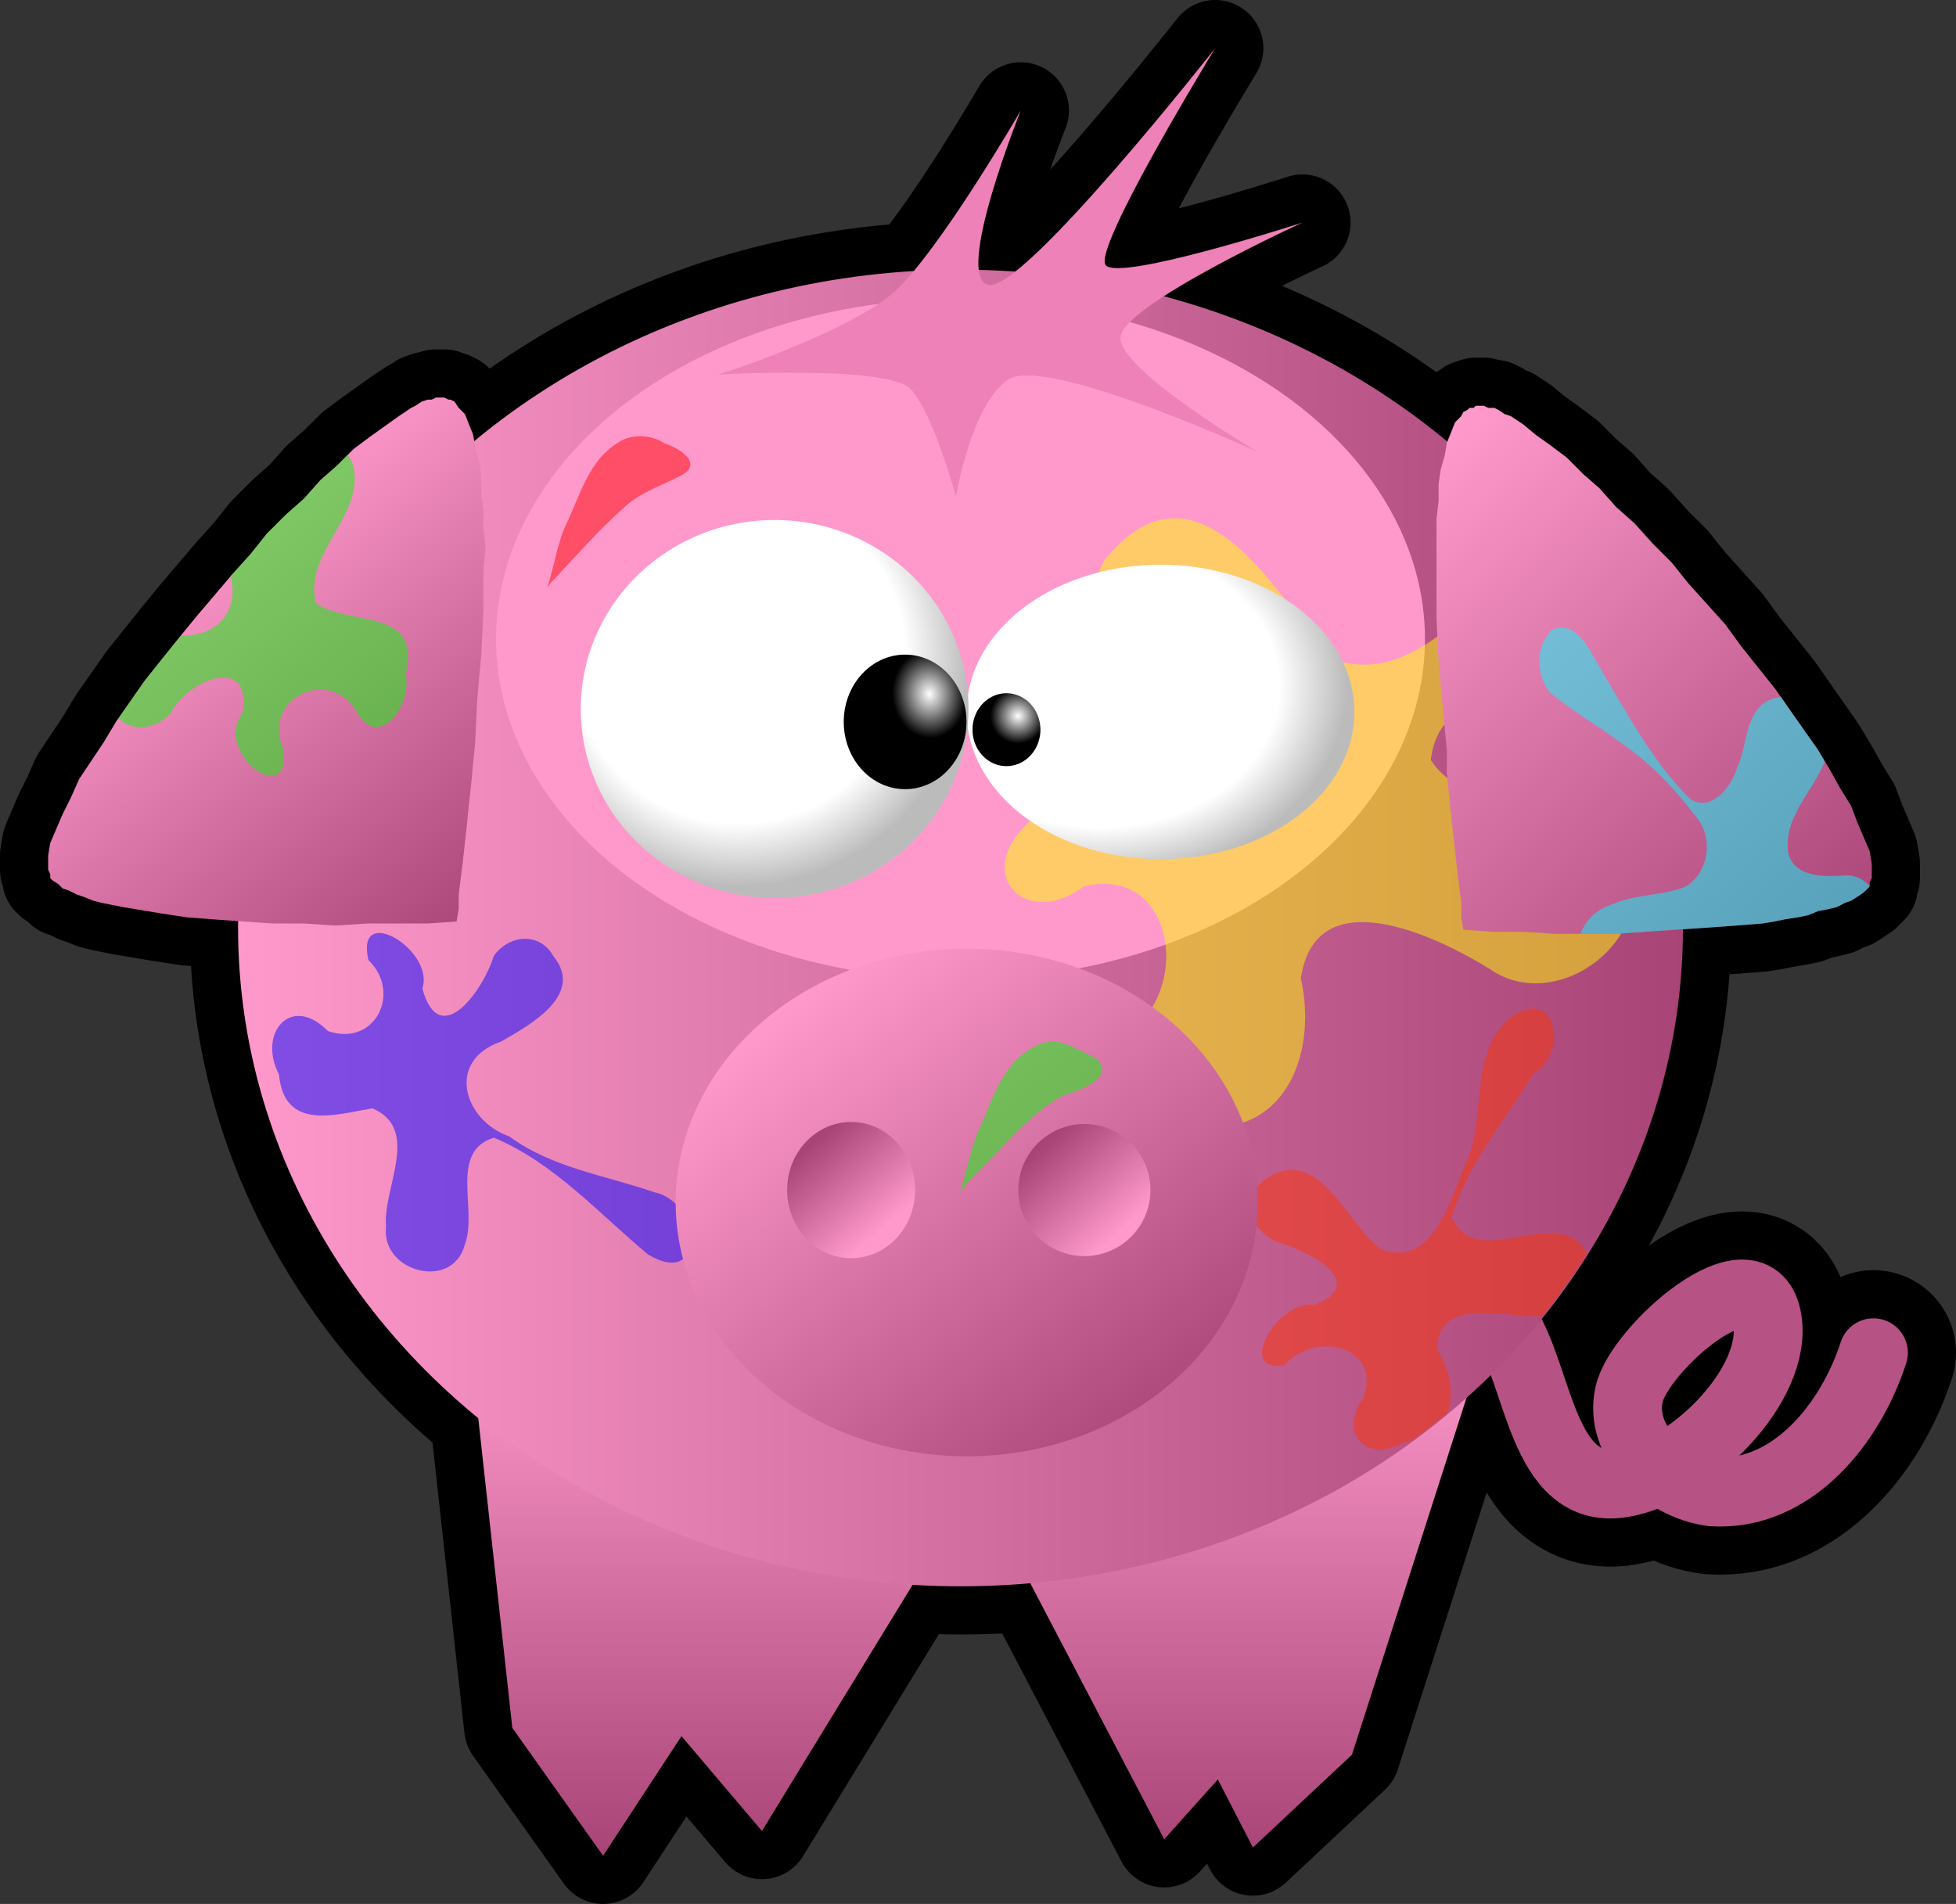 <?xml version="1.0" encoding="UTF-8" standalone="no"?>
<svg
   xmlns:dc="http://purl.org/dc/elements/1.1/"
   xmlns:cc="http://creativecommons.org/ns#"
   xmlns:rdf="http://www.w3.org/1999/02/22-rdf-syntax-ns#"
   xmlns:svg="http://www.w3.org/2000/svg"
   xmlns="http://www.w3.org/2000/svg"
   xmlns:xlink="http://www.w3.org/1999/xlink"
   xmlns:sodipodi="http://sodipodi.sourceforge.net/DTD/sodipodi-0.dtd"
   xmlns:inkscape="http://www.inkscape.org/namespaces/inkscape"
   width="142.144"
   height="138.386"
   id="svg5323"
   sodipodi:version="0.32"
   inkscape:version="0.91 r13725"
   inkscape:output_extension="org.inkscape.output.svgz.inkscape"
   sodipodi:docname="za-cochon.svg"
   version="1.0"
   inkscape:export-filename="C:\Documents and Settings\jmviglino\Mes documents\svg\tictac.png"
   inkscape:export-xdpi="600"
   inkscape:export-ydpi="600">
  <rect width="100%" height="100%" fill="#333333" stroke="none"/>
  <defs
     id="defs5452">
    <linearGradient
       id="linearGradient6059">
      <stop
         style="stop-color:#ff99cc;stop-opacity:1;"
         offset="0"
         id="stop6061" />
      <stop
         style="stop-color:#ff99cc;stop-opacity:1;"
         offset="1"
         id="stop6063" />
    </linearGradient>
    <linearGradient
       inkscape:collect="always"
       xlink:href="#linearGradient5827"
       id="linearGradient5869"
       x1="76.84"
       y1="21.1"
       x2="76.84"
       y2="59.028"
       gradientUnits="userSpaceOnUse"
       gradientTransform="translate(-13.625,70.138)" />
    <linearGradient
       inkscape:collect="always"
       xlink:href="#linearGradient5827"
       id="linearGradient5841"
       x1="115"
       y1="319"
       x2="815"
       y2="319"
       gradientUnits="userSpaceOnUse" />
    <linearGradient
       inkscape:collect="always"
       xlink:href="#linearGradient5827"
       id="linearGradient5833"
       x1="382.831"
       y1="353.365"
       x2="560.613"
       y2="575"
       gradientUnits="userSpaceOnUse" />
    <linearGradient
       inkscape:collect="always"
       xlink:href="#linearGradient5827"
       id="linearGradient5851"
       x1="427.526"
       y1="464.61"
       x2="392.752"
       y2="424.166"
       gradientUnits="userSpaceOnUse" />
    <linearGradient
       inkscape:collect="always"
       xlink:href="#linearGradient5827"
       id="linearGradient5849"
       x1="541.749"
       y1="466.834"
       x2="504.166"
       y2="425.529"
       gradientUnits="userSpaceOnUse" />
    <linearGradient
       inkscape:collect="always"
       xlink:href="#linearGradient5827"
       id="linearGradient5861"
       x1="110.571"
       y1="-43.634"
       x2="142.203"
       y2="-7.984"
       gradientUnits="userSpaceOnUse"
       gradientTransform="translate(-13.625,70.138)" />
    <linearGradient
       id="linearGradient5827">
      <stop
         style="stop-color:#ff99cc;stop-opacity:1;"
         offset="0"
         id="stop5829" />
      <stop
         style="stop-color:#a84476;stop-opacity:1;"
         offset="1"
         id="stop5831" />
    </linearGradient>
    <linearGradient
       inkscape:collect="always"
       xlink:href="#linearGradient5827"
       id="linearGradient5859"
       x1="18.885"
       y1="-36.421"
       x2="41.46"
       y2="-7.984"
       gradientUnits="userSpaceOnUse"
       gradientTransform="translate(-13.625,70.138)" />
    <linearGradient
       id="linearGradient4370">
      <stop
         style="stop-color:#e7e7e7;stop-opacity:1;"
         offset="0"
         id="stop4372" />
      <stop
         style="stop-color:#b5b5b5;stop-opacity:1;"
         offset="1"
         id="stop4374" />
    </linearGradient>
    <linearGradient
       id="linearGradient10371">
      <stop
         id="stop10373"
         offset="0"
         style="stop-color:#ffffff;stop-opacity:1;" />
      <stop
         style="stop-color:#ffffff;stop-opacity:1;"
         offset="0.725"
         id="stop10377" />
      <stop
         id="stop10375"
         offset="1"
         style="stop-color:#bbbbbb;stop-opacity:1;" />
    </linearGradient>
    <linearGradient
       id="linearGradient7396">
      <stop
         style="stop-color:#ffffff;stop-opacity:1;"
         offset="0"
         id="stop7398" />
      <stop
         style="stop-color:#000000;stop-opacity:1;"
         offset="1"
         id="stop7400" />
    </linearGradient>
    <radialGradient
       inkscape:collect="always"
       xlink:href="#linearGradient10371"
       id="radialGradient10449"
       gradientUnits="userSpaceOnUse"
       gradientTransform="matrix(-1.0116561e-2,1.29,-1.276,-1.6513077e-2,108.819,-9.048)"
       cx="43.378"
       cy="52.919"
       fx="43.378"
       fy="52.919"
       r="14.087" />
    <radialGradient
       inkscape:collect="always"
       xlink:href="#linearGradient10371"
       id="radialGradient10451"
       gradientUnits="userSpaceOnUse"
       gradientTransform="matrix(-2.7798347e-2,1.186,-1.186,-2.7805985e-2,96.722,-4.663)"
       cx="42.645"
       cy="44.581"
       fx="42.645"
       fy="44.581"
       r="14.087" />
    <radialGradient
       inkscape:collect="always"
       xlink:href="#linearGradient7396"
       id="radialGradient10453"
       gradientUnits="userSpaceOnUse"
       gradientTransform="matrix(0.548,-4.5834327e-2,5.4508166e-2,0.652,23.274,19.491)"
       cx="57.39"
       cy="48.883"
       fx="57.39"
       fy="48.883"
       r="4.91" />
    <radialGradient
       inkscape:collect="always"
       xlink:href="#linearGradient7396"
       id="radialGradient10455"
       gradientUnits="userSpaceOnUse"
       gradientTransform="matrix(0.69,0,0,0.69,19.836,15.713)"
       cx="63.91"
       cy="50.816"
       fx="63.91"
       fy="50.816"
       r="2.918" />
    <radialGradient
       inkscape:collect="always"
       xlink:href="#linearGradient4370"
       id="radialGradient4561"
       gradientUnits="userSpaceOnUse"
       gradientTransform="matrix(0.155,0.199,-0.141,0.11,42.897,-30.948)"
       cx="291.274"
       cy="284.51"
       fx="291.274"
       fy="284.51"
       r="226" />
    <linearGradient
       inkscape:collect="always"
       xlink:href="#linearGradient4370"
       id="linearGradient4563"
       gradientUnits="userSpaceOnUse"
       gradientTransform="matrix(0.185,0,0,0.185,-5.894,8.253)"
       x1="137.59"
       y1="180.822"
       x2="180.833"
       y2="212.271" />
    <linearGradient
       inkscape:collect="always"
       xlink:href="#linearGradient4370"
       id="linearGradient4565"
       gradientUnits="userSpaceOnUse"
       gradientTransform="matrix(0.185,0,0,0.185,-5.894,8.253)"
       x1="541.516"
       y1="163.132"
       x2="590"
       y2="211.288" />
    <linearGradient
       inkscape:collect="always"
       xlink:href="#linearGradient4370"
       id="linearGradient4567"
       gradientUnits="userSpaceOnUse"
       gradientTransform="matrix(0.185,0,0,0.185,-5.894,8.253)"
       x1="195.575"
       y1="559.195"
       x2="201.471"
       y2="631.921" />
    <linearGradient
       inkscape:collect="always"
       xlink:href="#linearGradient4370"
       id="linearGradient4569"
       gradientUnits="userSpaceOnUse"
       gradientTransform="matrix(0.185,0,0,0.185,-5.894,8.253)"
       x1="511.05"
       y1="562.144"
       x2="518.912"
       y2="633.887" />
    <linearGradient
       inkscape:collect="always"
       xlink:href="#linearGradient4370"
       id="linearGradient4571"
       gradientUnits="userSpaceOnUse"
       gradientTransform="matrix(0.185,0,0,0.185,-5.894,8.253)"
       x1="284.026"
       y1="503.176"
       x2="328.251"
       y2="538.557" />
    <linearGradient
       inkscape:collect="always"
       xlink:href="#linearGradient4370"
       id="linearGradient4573"
       gradientUnits="userSpaceOnUse"
       gradientTransform="matrix(0.185,0,0,0.185,-5.894,8.253)"
       x1="415.719"
       y1="503.176"
       x2="456.996"
       y2="546.419" />
    <radialGradient
       inkscape:collect="always"
       xlink:href="#linearGradient7396"
       id="radialGradient4597"
       gradientUnits="userSpaceOnUse"
       gradientTransform="matrix(0.513,0,0,0.292,31.193,52.023)"
       cx="61.998"
       cy="70.201"
       fx="61.998"
       fy="70.201"
       r="11.367" />
    <linearGradient
       inkscape:collect="always"
       xlink:href="#linearGradient6059"
       id="linearGradient6065"
       x1="240"
       y1="179"
       x2="690"
       y2="179"
       gradientUnits="userSpaceOnUse" />
  </defs>
  <sodipodi:namedview
     inkscape:window-height="968"
     inkscape:window-width="1280"
     inkscape:pageshadow="2"
     inkscape:pageopacity="0.0"
     guidetolerance="10.0"
     gridtolerance="10.0"
     objecttolerance="10.0"
     borderopacity="1.0"
     bordercolor="#666666"
     pagecolor="#ffffff"
     id="base"
     inkscape:zoom="2.6227735"
     inkscape:cx="80.650777"
     inkscape:cy="70.411304"
     inkscape:window-x="0"
     inkscape:window-y="22"
     inkscape:current-layer="layer5"
     showgrid="false"
     inkscape:window-maximized="0" />
  <g
     inkscape:groupmode="layer"
     id="layer4"
     inkscape:label="fond"
     style="display:inline"
     transform="translate(10.136,1.759)">
    <path
       style="fill:none;fill-opacity:1;stroke:#000000;stroke-width:7;stroke-linecap:round;stroke-linejoin:round;stroke-miterlimit:4;stroke-dasharray:none;stroke-opacity:1;display:inline"
       d="M 26.635,91.238 L 29.783,119.872 L 36.38,129.167 L 42.076,120.472 L 47.923,127.368 L 63.514,101.882 L 77.156,127.968 L 81.054,123.62 L 83.603,128.567 L 90.799,121.821 L 99.794,93.787 L 26.635,91.238 z "
       id="path6068"
       transform="translate(-2.688,3.96)" />
    <ellipse
       transform="matrix(0.15,0,0,0.15,-10.084,17.842)"
       style="fill:none;fill-opacity:1;stroke:#000000;stroke-width:46.693;stroke-linecap:round;stroke-linejoin:round;stroke-miterlimit:4;stroke-dasharray:none;stroke-opacity:1;display:inline"
       cx="465"
       cy="319"
       rx="350"
       ry="319"
       id="ellipse6070"
       sodipodi:cx="465"
       sodipodi:cy="319"
       sodipodi:rx="350"
       sodipodi:ry="319" />
    <path
       style="fill:none;fill-opacity:1;stroke:#000000;stroke-width:7;stroke-linecap:round;stroke-linejoin:round;stroke-miterlimit:4;stroke-dasharray:none;stroke-opacity:1;display:inline"
       d="M 100.094,23.776 L 100.393,23.776 L 100.693,23.926 L 101.143,23.926 L 101.443,24.076 L 101.892,24.376 L 102.342,24.526 L 103.242,25.126 L 104.141,25.875 L 105.191,26.625 L 106.39,27.524 L 107.589,28.724 L 108.789,29.773 L 109.988,31.122 L 111.337,32.322 L 112.686,33.821 L 114.036,35.17 L 115.235,36.669 L 117.933,39.667 L 119.133,41.317 L 120.332,42.816 L 121.531,44.315 L 122.581,45.814 L 123.63,47.313 L 124.68,48.812 L 125.579,50.311 L 126.329,51.661 L 127.078,52.86 L 127.528,54.059 L 127.978,55.109 L 128.427,56.158 L 128.577,57.058 L 128.577,57.507 L 128.577,57.807 L 128.577,58.107 L 128.427,58.407 L 128.427,58.707 L 128.278,58.857 L 127.978,59.156 L 127.528,59.456 L 127.078,59.756 L 126.629,59.906 L 126.029,60.206 L 125.429,60.356 L 124.68,60.506 L 123.93,60.805 L 123.18,60.955 L 122.281,61.105 L 121.531,61.255 L 120.632,61.405 L 118.683,61.555 L 116.584,61.705 L 114.485,61.855 L 112.237,62.005 L 109.988,62.155 L 107.739,62.155 L 105.49,62.155 L 103.242,62.005 L 100.993,62.005 L 98.894,61.855 L 98.744,60.955 L 98.744,59.906 L 98.594,58.707 L 98.444,57.507 L 98.295,56.158 L 98.145,54.809 L 97.995,53.46 L 97.845,51.96 L 97.695,50.461 L 97.695,48.812 L 97.395,45.664 L 97.095,42.366 L 96.945,39.218 L 96.945,37.719 L 96.945,36.219 L 96.945,34.72 L 96.945,33.371 L 96.945,32.022 L 97.095,30.673 L 97.095,29.473 L 97.245,28.424 L 97.545,27.374 L 97.695,26.475 L 97.995,25.725 L 98.295,24.976 L 98.744,24.526 L 98.894,24.226 L 99.194,24.076 L 99.344,23.926 L 99.644,23.926 L 99.794,23.776 L 100.094,23.776 z "
       id="path6072"
       transform="translate(-2.688,3.96)" />
    <path
       style="fill:none;fill-opacity:1;stroke:#000000;stroke-width:7;stroke-linecap:round;stroke-linejoin:round;stroke-miterlimit:4;stroke-dasharray:none;stroke-opacity:1;display:inline"
       d="M 24.536,23.177 L 24.236,23.177 L 23.937,23.327 L 23.637,23.327 L 23.187,23.477 L 22.737,23.776 L 22.437,23.926 L 21.538,24.526 L 20.489,25.276 L 19.439,26.025 L 18.24,26.925 L 17.04,28.124 L 15.841,29.173 L 14.642,30.523 L 13.293,31.722 L 11.943,33.071 L 10.744,34.57 L 9.395,36.069 L 6.846,39.068 L 5.497,40.717 L 4.298,42.216 L 3.098,43.715 L 2.049,45.214 L 1,46.713 L 0.1,48.213 L -0.799,49.562 L -1.699,50.911 L -2.299,52.26 L -2.898,53.46 L -3.348,54.509 L -3.798,55.558 L -3.948,56.458 L -3.948,56.758 L -3.948,57.208 L -3.948,57.507 L -3.798,57.807 L -3.798,58.107 L -3.648,58.257 L -3.198,58.557 L -2.898,58.857 L -2.448,59.007 L -1.849,59.306 L -1.399,59.456 L -0.65,59.756 L -0.05,59.906 L 0.7,60.056 L 1.449,60.206 L 2.349,60.356 L 3.248,60.506 L 4.148,60.656 L 6.097,60.955 L 8.046,61.105 L 10.144,61.255 L 12.393,61.405 L 14.642,61.405 L 16.891,61.555 L 19.289,61.405 L 21.388,61.405 L 23.637,61.405 L 25.736,61.255 L 25.885,60.356 L 25.885,59.306 L 26.035,58.107 L 26.185,56.908 L 26.335,55.558 L 26.485,54.209 L 26.635,52.71 L 26.785,51.361 L 26.935,49.712 L 27.085,48.213 L 27.235,45.064 L 27.535,41.766 L 27.684,38.618 L 27.684,37.119 L 27.684,35.62 L 27.834,34.121 L 27.684,32.771 L 27.684,31.422 L 27.535,30.073 L 27.535,28.874 L 27.385,27.824 L 27.085,26.775 L 26.935,25.875 L 26.635,25.126 L 26.335,24.376 L 25.885,23.926 L 25.586,23.477 L 25.286,23.327 L 25.136,23.327 L 24.836,23.177 L 24.536,23.177 z "
       id="path6074"
       transform="translate(-2.688,3.96)" />
    <path
       style="fill:none;fill-opacity:1;fill-rule:evenodd;stroke:#000000;stroke-width:7;stroke-linecap:round;stroke-linejoin:round;stroke-miterlimit:4;stroke-dasharray:none;stroke-opacity:1;display:inline"
       d="M 44.639,21.507 C 44.639,21.507 57.136,20.782 58.766,22.593 C 60.396,24.404 62.026,30.381 62.026,30.381 C 62.026,30.381 63.112,23.68 65.829,21.869 C 68.546,20.058 83.94,27.121 83.94,27.121 C 83.94,27.121 73.798,21.144 73.979,18.79 C 74.16,16.435 87.2,10.459 87.2,10.459 C 87.2,10.459 73.798,14.805 72.892,13.538 C 71.987,12.27 80.861,-2.219 80.861,-2.219 C 80.861,-2.219 66.916,15.53 64.38,14.987 C 61.844,14.443 66.735,2.309 66.735,2.309 C 66.735,2.309 60.758,12.632 57.498,15.53 C 54.238,18.428 44.458,21.688 44.639,21.507 z "
       id="path6076"
       transform="translate(-2.688,3.96)" />
    <path
       style="fill:none;fill-opacity:1;stroke:#000000;stroke-width:12;stroke-linecap:round;stroke-linejoin:round;stroke-miterlimit:4;stroke-dasharray:none;stroke-opacity:1;display:inline"
       d="M 101.892,90.489 C 104.427,94.303 104.603,102.954 110.342,102.09 C 115.35,101.337 121.746,94.977 120.985,90.217 C 120.127,84.849 111.672,92.321 110.939,95.626 C 110.169,99.095 113.576,102.277 116.962,102.715 C 122.8,103.106 127.05,97.71 128.696,92.603"
       id="path6079"
       sodipodi:nodetypes="cssscc"
       transform="translate(-2.688,3.96)" />
  </g>
  <g
     inkscape:groupmode="layer"
     id="layer5"
     inkscape:label="Cochon"
     style="display:inline"
     transform="translate(7.448,5.719)">
    <path
       style="fill:#000000;fill-opacity:0;stroke:#b75284;stroke-width:5;stroke-linecap:round;stroke-linejoin:round;stroke-miterlimit:4;stroke-dasharray:none;stroke-opacity:1;display:inline"
       d="M 101.892,90.489 C 104.427,94.303 104.603,102.954 110.342,102.09 C 115.35,101.337 121.746,94.977 120.985,90.217 C 120.127,84.849 111.672,92.321 110.939,95.626 C 110.169,99.095 113.576,102.277 116.962,102.715 C 122.8,103.106 127.05,97.71 128.696,92.603"
       id="path5771"
       sodipodi:nodetypes="cssscc" />
    <path
       style="fill:url(#linearGradient5869);fill-opacity:1;display:inline"
       d="M 26.635,91.238 L 29.783,119.872 L 36.38,129.167 L 42.076,120.472 L 47.923,127.368 L 63.514,101.882 L 77.156,127.968 L 81.054,123.62 L 83.603,128.567 L 90.799,121.821 L 99.794,93.787 L 26.635,91.238 z "
       id="path5773" />
    <path
       style="fill:none;stroke:none;stroke-width:0.3;display:inline"
       d="M 26.635,91.238 L 29.783,119.872 L 36.38,129.167 L 42.076,120.472 L 47.923,127.368 L 63.514,101.882 L 77.156,127.968 L 81.054,123.62 L 83.603,128.567 L 90.799,121.821 L 99.794,93.787"
       id="path5775" />
    <ellipse
       transform="matrix(0.15,0,0,0.15,-7.396,13.882)"
       style="fill:url(#linearGradient5841);fill-opacity:1;display:inline"
       cx="465"
       cy="319"
       rx="350"
       ry="319"
       id="ellipse5777"
       sodipodi:cx="465"
       sodipodi:cy="319"
       sodipodi:rx="350"
       sodipodi:ry="319" />
    <ellipse
       transform="matrix(0.15,0,0,0.15,-7.396,13.882)"
       style="fill:url(#linearGradient6065);fill-opacity:1;display:inline"
       cx="465"
       cy="179"
       rx="225"
       ry="165"
       id="ellipse5779"
       sodipodi:cx="465"
       sodipodi:cy="179"
       sodipodi:rx="225"
       sodipodi:ry="165" />
    <path
       style="fill:#ff3300;fill-opacity:0.49;display:inline"
       d="M 103.883,67.59 C 103.431,67.607 102.904,67.803 102.289,68.277 C 99.209,70.927 100.654,75.465 99.07,78.84 C 97.953,81.374 96.764,86.423 92.976,85.121 C 90.374,83.326 88.447,77.303 84.508,79.996 C 82.528,81.47 83.418,83.654 85.351,84.559 C 87.451,85.127 92.146,87.403 88.133,89.121 C 85.49,88.636 82.255,94.086 85.883,93.527 C 88.016,91.008 92.999,92.01 91.633,95.871 C 89.788,98.446 91.829,100.676 94.57,99.121 C 94.756,99.097 94.932,99.066 95.101,99.027 C 95.996,98.374 96.881,97.701 97.726,96.996 C 98.264,95.647 97.908,93.886 97.008,92.371 C 96.967,88.388 102.078,90.114 104.633,89.934 C 105.808,88.473 106.892,86.951 107.883,85.371 C 107.587,84.798 107.069,84.31 106.289,84.059 C 103.63,83.307 99.616,86.055 98.039,82.809 C 99.165,78.916 101.898,75.787 103.945,72.371 C 106.165,71.067 105.839,67.518 103.883,67.59 z "
       id="path5781" />
    <path
       style="fill:#0000ff;fill-opacity:0.49;display:inline"
       d="M 32.782,63.804 C 35.055,66.607 31.017,68.811 28.939,70 C 24.979,71.362 26.188,75.687 29.574,76.89 C 32.703,79.183 36.558,79.707 40.115,80.945 C 43.5,81.621 43.907,87.97 39.665,85.478 C 36.099,82.515 32.84,78.816 28.447,76.973 C 25.145,77.983 27.288,82.26 26.335,84.723 C 25.462,88.143 20.21,86.735 20.609,83.436 C 20.338,80.654 23.184,76.364 19.61,74.839 C 16.946,75.295 13.211,76.507 12.825,72.383 C 11.254,69.36 13.705,66.491 16.378,69.22 C 19.799,70.411 21.78,66.436 19.325,64.062 C 18.34,59.823 24.177,63.35 23.244,66.132 C 24.519,70.767 27.735,66.134 28.436,63.76 C 29.548,62.208 31.78,61.985 32.782,63.804 z "
       id="path5783" />
    <path
       style="fill:#ffff00;fill-opacity:0.49;display:inline"
       d="M 88.95,41.976 C 94.206,44.429 99.12,39.081 102.093,35.36 C 104.297,32.689 103.509,25.48 107.406,30.767 C 110.536,33.878 116.947,41.79 109.836,43.988 C 105.471,45.812 97.3,43.07 96.531,49.518 C 99.597,54.261 107.921,51.306 110.728,56.79 C 113.304,62.361 105.718,68.2 100.793,64.694 C 96.896,62.303 88.171,58.104 87.084,65.393 C 88.262,70.595 86.176,76.732 79.841,76.206 C 75.292,77.457 69.047,73.698 74.342,69.469 C 79.186,66.49 78.008,57.121 71.324,58.697 C 67.324,61.77 63.239,58.086 67.132,54.215 C 70.271,50.855 79.47,55.115 79.37,48.155 C 76.914,44.162 69.705,40.563 72.841,34.968 C 79.262,27.031 85.045,36.676 88.95,41.976 z "
       id="path5785"
       sodipodi:nodetypes="ccccccccccccccc" />
    <ellipse
       transform="matrix(0.15,0,0,0.15,-7.396,13.882)"
       style="fill:url(#linearGradient5833);fill-opacity:1;display:inline"
       cx="468"
       cy="452"
       rx="141"
       ry="123"
       id="ellipse5787"
       sodipodi:cx="468"
       sodipodi:cy="452"
       sodipodi:rx="141"
       sodipodi:ry="123" />
    <ellipse
       transform="matrix(0.15,0,0,0.15,-7.396,13.882)"
       style="fill:url(#linearGradient5851);fill-opacity:1;display:inline"
       cx="412"
       cy="446"
       rx="31"
       ry="33"
       id="ellipse5789"
       sodipodi:cx="412"
       sodipodi:cy="446"
       sodipodi:rx="31"
       sodipodi:ry="33" />
    <circle
       transform="matrix(0.15,0,0,0.15,-7.396,13.882)"
       style="fill:url(#linearGradient5849);fill-opacity:1;display:inline"
       cx="525"
       cy="446"
       r="32"
       id="circle5791"
       sodipodi:cx="525"
       sodipodi:cy="446"
       sodipodi:rx="32"
       sodipodi:ry="32" />
    <path
       style="fill:url(#linearGradient5861);fill-opacity:1;display:inline"
       d="M 100.094,23.776 L 100.393,23.776 L 100.693,23.926 L 101.143,23.926 L 101.443,24.076 L 101.892,24.376 L 102.342,24.526 L 103.242,25.126 L 104.141,25.875 L 105.191,26.625 L 106.39,27.524 L 107.589,28.724 L 108.789,29.773 L 109.988,31.122 L 111.337,32.322 L 112.686,33.821 L 114.036,35.17 L 115.235,36.669 L 117.933,39.667 L 119.133,41.317 L 120.332,42.816 L 121.531,44.315 L 122.581,45.814 L 123.63,47.313 L 124.68,48.812 L 125.579,50.311 L 126.329,51.661 L 127.078,52.86 L 127.528,54.059 L 127.978,55.109 L 128.427,56.158 L 128.577,57.058 L 128.577,57.507 L 128.577,57.807 L 128.577,58.107 L 128.427,58.407 L 128.427,58.707 L 128.278,58.857 L 127.978,59.156 L 127.528,59.456 L 127.078,59.756 L 126.629,59.906 L 126.029,60.206 L 125.429,60.356 L 124.68,60.506 L 123.93,60.805 L 123.18,60.955 L 122.281,61.105 L 121.531,61.255 L 120.632,61.405 L 118.683,61.555 L 116.584,61.705 L 114.485,61.855 L 112.237,62.005 L 109.988,62.155 L 107.739,62.155 L 105.49,62.155 L 103.242,62.005 L 100.993,62.005 L 98.894,61.855 L 98.744,60.955 L 98.744,59.906 L 98.594,58.707 L 98.444,57.507 L 98.295,56.158 L 98.145,54.809 L 97.995,53.46 L 97.845,51.96 L 97.695,50.461 L 97.695,48.812 L 97.395,45.664 L 97.095,42.366 L 96.945,39.218 L 96.945,37.719 L 96.945,36.219 L 96.945,34.72 L 96.945,33.371 L 96.945,32.022 L 97.095,30.673 L 97.095,29.473 L 97.245,28.424 L 97.545,27.374 L 97.695,26.475 L 97.995,25.725 L 98.295,24.976 L 98.744,24.526 L 98.894,24.226 L 99.194,24.076 L 99.344,23.926 L 99.644,23.926 L 99.794,23.776 L 100.094,23.776 z "
       id="path5793" />
    <path
       style="fill:#00ffff;fill-opacity:0.49;display:inline"
       d="M 105.883,39.902 C 105.699,39.922 105.52,39.99 105.32,40.09 C 104.092,41.275 104.167,43.391 105.226,44.652 C 106.8,45.94 108.586,46.978 110.226,48.184 C 112.382,49.649 114.186,51.523 115.758,53.59 C 117.13,55.09 116.761,57.839 114.914,58.777 C 113.252,59.39 111.397,59.274 109.758,59.996 C 108.724,60.277 107.763,61.138 107.414,62.152 L 107.726,62.152 L 109.976,62.152 L 112.226,61.996 L 114.476,61.84 L 116.57,61.715 L 118.695,61.559 L 120.633,61.402 L 121.539,61.246 L 122.289,61.09 L 123.195,60.965 L 123.945,60.809 L 124.695,60.496 L 125.414,60.371 L 126.039,60.215 L 126.633,59.902 L 127.07,59.746 L 127.539,59.465 L 127.976,59.152 L 128.289,58.871 L 128.414,58.715 L 128.414,58.684 C 128.021,58.249 127.513,57.942 126.851,57.902 C 125.329,58.001 123.018,58.16 122.508,56.309 C 122.107,53.72 124.27,51.858 125.164,49.621 L 124.695,48.809 L 123.633,47.309 L 122.57,45.809 L 121.976,44.934 C 121.494,44.999 121.02,45.171 120.633,45.465 C 119.316,46.632 119.503,48.594 118.789,50.09 C 118.364,51.47 116.897,53.413 115.32,52.309 C 112.502,49.453 110.638,45.849 108.601,42.434 C 108.042,41.419 107.166,39.762 105.883,39.902 z "
       id="path5795" />
    <path
       style="fill:#00ff00;fill-opacity:0.49;display:inline"
       d="M 62.315,80.894 C 62.888,79.127 63.173,77.266 64.049,75.606 C 64.878,73.413 65.957,70.868 68.374,70.074 C 69.752,69.684 70.976,70.691 72.189,71.179 C 73.723,72.575 70.986,73.568 69.881,73.872 C 67.817,74.948 66.266,76.772 64.644,78.397 C 63.864,79.226 63.05,80.024 62.315,80.894 z "
       id="path5797" />
    <path
       style="fill:#ff0000;fill-opacity:0.49;display:inline"
       d="M 32.332,36.969 C 32.854,35.354 33.052,33.647 33.825,32.118 C 34.757,30.084 35.421,27.702 37.453,26.464 C 38.437,25.778 39.879,25.858 40.86,26.515 C 41.759,26.782 43.632,27.871 42.206,28.75 C 40.777,29.557 39.124,30.005 37.905,31.169 C 36.007,32.843 34.359,34.769 32.617,36.598 L 32.471,36.781 L 32.332,36.969 L 32.332,36.969 z "
       id="path5799" />
    <path
       style="fill:url(#linearGradient5859);fill-opacity:1;display:inline"
       d="M 24.536,23.177 L 24.236,23.177 L 23.937,23.327 L 23.637,23.327 L 23.187,23.477 L 22.737,23.776 L 22.437,23.926 L 21.538,24.526 L 20.489,25.276 L 19.439,26.025 L 18.24,26.925 L 17.04,28.124 L 15.841,29.173 L 14.642,30.523 L 13.293,31.722 L 11.943,33.071 L 10.744,34.57 L 9.395,36.069 L 6.846,39.068 L 5.497,40.717 L 4.298,42.216 L 3.098,43.715 L 2.049,45.214 L 1,46.713 L 0.1,48.213 L -0.799,49.562 L -1.699,50.911 L -2.299,52.26 L -2.898,53.46 L -3.348,54.509 L -3.798,55.558 L -3.948,56.458 L -3.948,56.758 L -3.948,57.208 L -3.948,57.507 L -3.798,57.807 L -3.798,58.107 L -3.648,58.257 L -3.198,58.557 L -2.898,58.857 L -2.448,59.007 L -1.849,59.306 L -1.399,59.456 L -0.65,59.756 L -0.05,59.906 L 0.7,60.056 L 1.449,60.206 L 2.349,60.356 L 3.248,60.506 L 4.148,60.656 L 6.097,60.955 L 8.046,61.105 L 10.144,61.255 L 12.393,61.405 L 14.642,61.405 L 16.891,61.555 L 19.289,61.405 L 21.388,61.405 L 23.637,61.405 L 25.736,61.255 L 25.885,60.356 L 25.885,59.306 L 26.035,58.107 L 26.185,56.908 L 26.335,55.558 L 26.485,54.209 L 26.635,52.71 L 26.785,51.361 L 26.935,49.712 L 27.085,48.213 L 27.235,45.064 L 27.535,41.766 L 27.684,38.618 L 27.684,37.119 L 27.684,35.62 L 27.834,34.121 L 27.684,32.771 L 27.684,31.422 L 27.535,30.073 L 27.535,28.874 L 27.385,27.824 L 27.085,26.775 L 26.935,25.875 L 26.635,25.126 L 26.335,24.376 L 25.885,23.926 L 25.586,23.477 L 25.286,23.327 L 25.136,23.327 L 24.836,23.177 L 24.536,23.177 z "
       id="path5801" />
    <path
       style="fill:#00ff00;fill-opacity:0.49;display:inline"
       d="M 17.82,27.34 L 17.039,28.121 L 15.851,29.184 L 14.633,30.527 L 13.289,31.715 L 11.945,33.059 L 10.758,34.559 L 9.383,36.059 L 9.289,36.152 C 9.898,38.172 8.827,40.363 6.101,40.465 C 5.967,40.485 5.811,40.504 5.664,40.527 L 5.508,40.715 L 4.289,42.215 L 3.101,43.715 L 2.039,45.215 L 1.164,46.496 C 2.166,47.47 3.825,47.348 4.976,46.09 C 6.203,43.653 10.947,41.786 10.164,46.152 C 7.976,48.891 13.744,53.269 13.133,48.684 C 11.607,45.28 16.04,42.793 18.258,45.652 C 19.881,49.12 22.535,45.683 22.039,43.246 C 23.24,38.397 17.924,39.833 15.508,38.121 C 14.568,34.377 19.181,31.728 18.195,28.027 C 18.084,27.769 17.958,27.543 17.82,27.34 z "
       id="path5803" />
    <path
       style="fill:#ee81b7;fill-opacity:1;fill-rule:evenodd;stroke:none;stroke-width:0.5;stroke-linecap:butt;stroke-linejoin:round;stroke-miterlimit:4;stroke-dasharray:none;stroke-opacity:1;display:inline"
       d="M 44.639,21.507 C 44.639,21.507 57.136,20.782 58.766,22.593 C 60.396,24.404 62.026,30.381 62.026,30.381 C 62.026,30.381 63.112,23.68 65.829,21.869 C 68.546,20.058 83.94,27.121 83.94,27.121 C 83.94,27.121 73.798,21.144 73.979,18.79 C 74.16,16.435 87.2,10.459 87.2,10.459 C 87.2,10.459 73.798,14.805 72.892,13.538 C 71.987,12.27 80.861,-2.219 80.861,-2.219 C 80.861,-2.219 66.916,15.53 64.38,14.987 C 61.844,14.443 66.735,2.309 66.735,2.309 C 66.735,2.309 60.758,12.632 57.498,15.53 C 54.238,18.428 44.458,21.688 44.639,21.507 z "
       id="path6057" />
  </g>
  <g
     inkscape:groupmode="layer"
     id="layer2"
     inkscape:label="yeux"
     style="display:inline"
     transform="translate(10.136,1.759)">
    <path
       sodipodi:type="arc"
       style="fill:url(#radialGradient10449);fill-opacity:1;fill-rule:nonzero;stroke:none;stroke-width:0;stroke-linejoin:miter;stroke-miterlimit:4;stroke-dasharray:none;stroke-dashoffset:0;stroke-opacity:1;display:inline"
       id="path9390"
       sodipodi:cx="45.271362"
       sodipodi:cy="48.481598"
       sodipodi:rx="14.08727"
       sodipodi:ry="13.735088"
       d="M 59.359,48.482 A 14.087,13.735 0 0 1 45.271,62.217 14.087,13.735 0 0 1 31.184,48.482 14.087,13.735 0 0 1 45.271,34.747 14.087,13.735 0 0 1 59.359,48.482 Z"
       transform="matrix(1,0,0,0.779,28.932,12.22)" />
    <path
       sodipodi:type="arc"
       style="fill:url(#radialGradient10451);fill-opacity:1;fill-rule:nonzero;stroke:none;stroke-width:0;stroke-linejoin:miter;stroke-miterlimit:4;stroke-dasharray:none;stroke-dashoffset:0;stroke-opacity:1"
       id="path9386"
       sodipodi:cx="45.271362"
       sodipodi:cy="48.481598"
       sodipodi:rx="14.08727"
       sodipodi:ry="13.735088"
       d="M 59.359,48.482 A 14.087,13.735 0 0 1 45.271,62.217 14.087,13.735 0 0 1 31.184,48.482 14.087,13.735 0 0 1 45.271,34.747 14.087,13.735 0 0 1 59.359,48.482 Z"
       transform="translate(0.885,1.292)" />
    <path
       sodipodi:type="arc"
       style="fill:url(#radialGradient10453);fill-opacity:1;fill-rule:nonzero;stroke:#000000;stroke-width:0;stroke-linejoin:miter;stroke-miterlimit:4;stroke-dasharray:none;stroke-dashoffset:0;stroke-opacity:1"
       id="path8393"
       sodipodi:cx="55.624268"
       sodipodi:cy="50.756863"
       sodipodi:rx="4.4599028"
       sodipodi:ry="4.8900456"
       d="m 60.084,50.757 a 4.46,4.89 0 0 1 -4.46,4.89 4.46,4.89 0 0 1 -4.46,-4.89 4.46,4.89 0 0 1 4.46,-4.89 4.46,4.89 0 0 1 4.46,4.89 z"
       transform="translate(1.55372e-2,-4.52785e-2)" />
    <path
       sodipodi:type="arc"
       style="fill:url(#radialGradient10455);fill-opacity:1;fill-rule:nonzero;stroke:#000000;stroke-width:0;stroke-linejoin:miter;stroke-miterlimit:4;stroke-dasharray:none;stroke-dashoffset:0;stroke-opacity:1"
       id="path8395"
       sodipodi:cx="63.095173"
       sodipodi:cy="51.775623"
       sodipodi:rx="2.4676619"
       sodipodi:ry="2.6487746"
       d="m 65.563,51.776 a 2.468,2.649 0 0 1 -2.468,2.649 2.468,2.649 0 0 1 -2.468,-2.649 2.468,2.649 0 0 1 2.468,-2.649 2.468,2.649 0 0 1 2.468,2.649 z"
       transform="translate(-9.05562e-2,-0.498)" />
  </g>
</svg>
